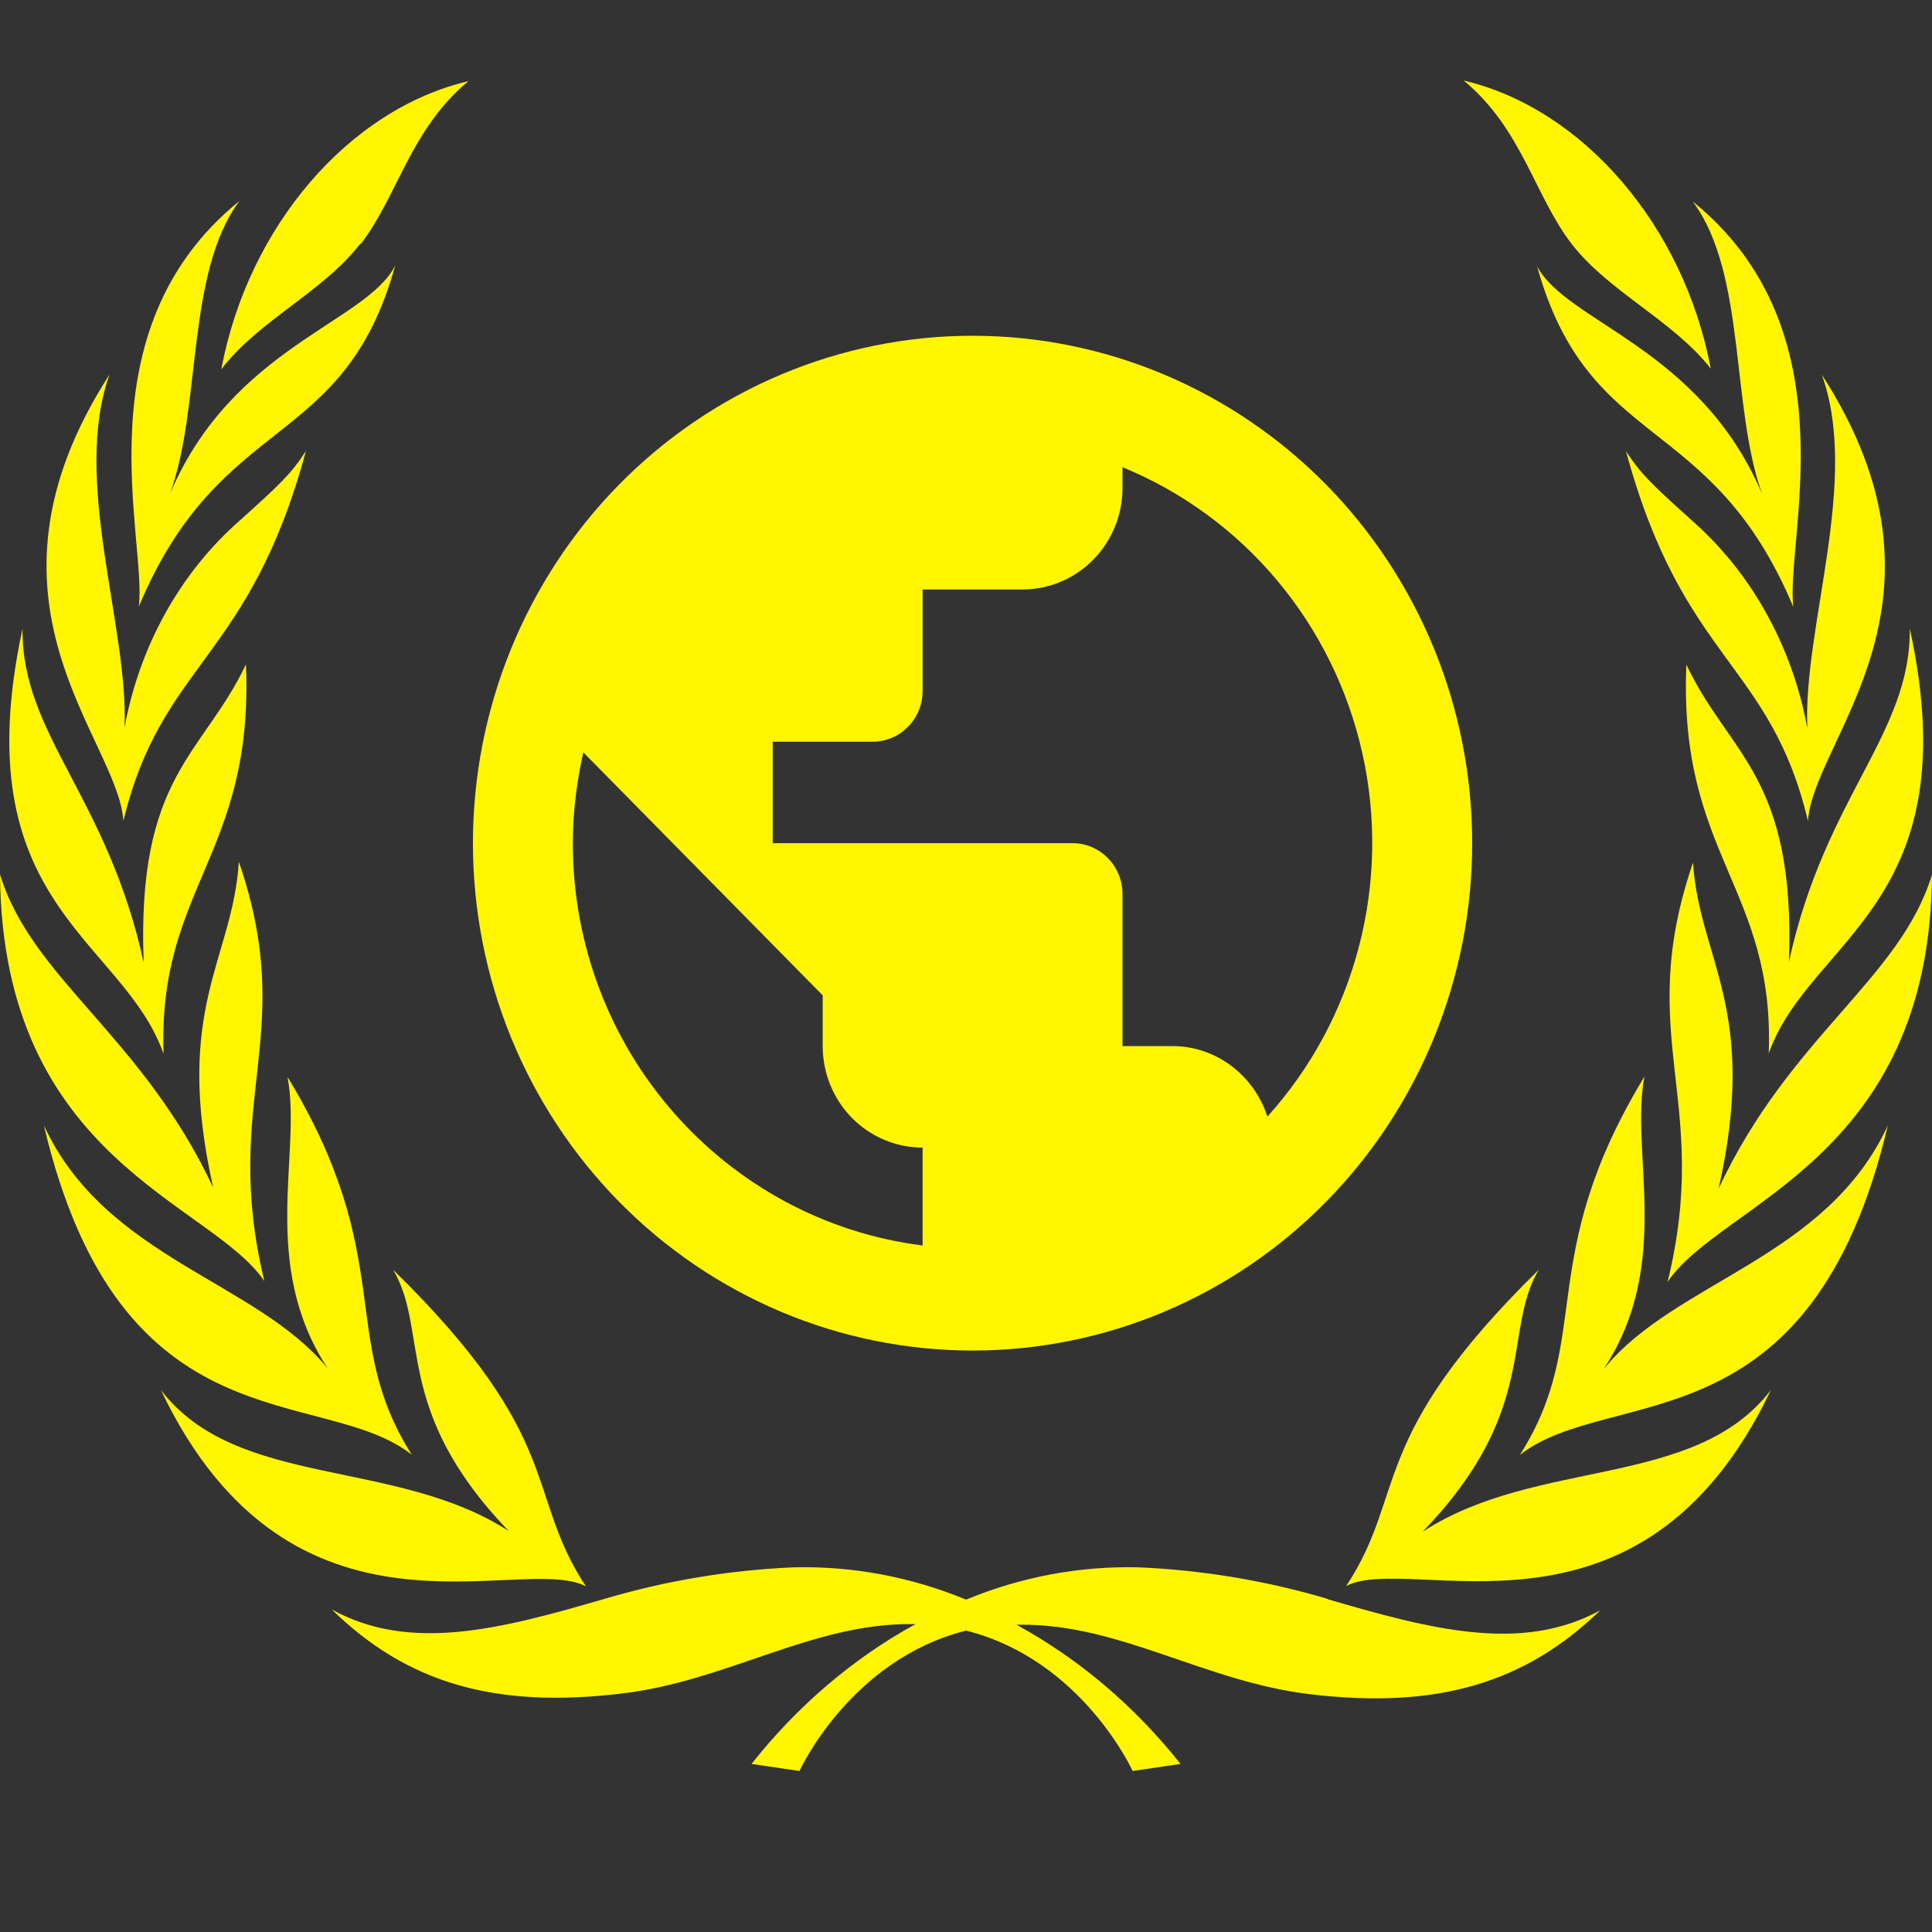 <svg width="24" height="24" viewBox="0 0 24 24" fill="none" xmlns="http://www.w3.org/2000/svg">
<rect x="0" y="0" width="24" height="24" fill="#333333" stroke="none"/>
<path fill-rule="evenodd" clip-rule="evenodd" d="M15.744 13.871C15.582 13.367 15.117 12.995 14.564 12.995H13.944V11.104C13.944 10.937 13.878 10.777 13.762 10.659C13.646 10.541 13.488 10.474 13.323 10.474H9.599V9.214H10.84C11.005 9.214 11.163 9.147 11.279 9.029C11.396 8.911 11.461 8.751 11.461 8.583V7.323H12.702C13.031 7.323 13.347 7.19 13.58 6.954C13.813 6.717 13.944 6.397 13.944 6.062V5.804C14.686 6.108 15.345 6.59 15.864 7.209C16.383 7.828 16.747 8.566 16.924 9.359C17.101 10.152 17.086 10.977 16.88 11.763C16.675 12.548 16.285 13.272 15.744 13.871ZM11.461 15.472C9.009 15.163 7.116 13.046 7.116 10.474C7.116 10.083 7.166 9.705 7.246 9.346L10.22 12.365V12.995C10.22 13.33 10.35 13.65 10.583 13.887C10.816 14.123 11.132 14.256 11.461 14.256V15.472ZM12.082 4.171C11.267 4.171 10.459 4.334 9.706 4.651C8.953 4.968 8.269 5.432 7.693 6.017C6.529 7.199 5.875 8.803 5.875 10.474C5.875 12.146 6.529 13.749 7.693 14.931C8.269 15.516 8.953 15.98 9.706 16.297C10.459 16.614 11.267 16.777 12.082 16.777C13.728 16.777 15.306 16.113 16.471 14.931C17.634 13.749 18.288 12.146 18.288 10.474C18.288 9.646 18.128 8.827 17.816 8.062C17.504 7.298 17.047 6.603 16.471 6.017C15.894 5.432 15.21 4.968 14.457 4.651C13.704 4.334 12.897 4.171 12.082 4.171Z" fill="#FFF600"/>
<path d="M19.519 3.024C19.979 3.624 20.782 3.978 21.252 4.58C20.915 2.8 19.662 1.348 18.182 1C18.905 1.597 19.061 2.426 19.519 3.024ZM1.724 7.536C2.744 5.1 4.266 5.616 4.91 3.297C4.553 4.008 2.886 4.308 2.112 6.133C2.506 5.049 2.308 3.39 2.975 2.496C0.982 4.109 1.83 6.717 1.724 7.536ZM3.571 13.376C3.754 14.323 3.214 15.693 4.071 17C3.185 15.912 1.309 15.634 0.545 13.979C1.497 18.027 3.997 17.191 5.115 18.071C4.191 16.614 4.947 15.646 3.571 13.376ZM3.284 15.915C2.738 13.655 3.711 12.872 2.967 10.705C2.89 11.927 2.147 12.522 2.648 14.752C1.764 12.865 0.396 12.159 0 10.862C0.027 14.41 2.627 14.937 3.284 15.915ZM7.276 19.702C6.511 18.539 7.038 17.883 4.884 15.774C5.338 16.544 4.869 17.512 6.319 19.018C4.9 18.105 2.944 18.496 1.999 17.268C3.621 20.672 6.469 19.283 7.276 19.705V19.702ZM17.68 19.02C19.13 17.512 18.66 16.538 19.115 15.773C16.965 17.883 17.488 18.54 16.723 19.702C17.53 19.279 20.378 20.667 21.998 17.268C21.056 18.498 19.098 18.105 17.68 19.023V19.02ZM19.928 16.997C20.782 15.691 20.245 14.32 20.428 13.373C19.052 15.643 19.808 16.611 18.881 18.073C20.005 17.194 22.495 18.027 23.451 13.981C22.687 15.634 20.814 15.912 19.928 17V16.997ZM16.493 19.862C15.726 19.635 14.938 19.504 14.143 19.47C13.412 19.452 12.685 19.588 12.001 19.871C11.316 19.588 10.589 19.452 9.859 19.47C9.064 19.504 8.275 19.635 7.508 19.862C6.214 20.239 5.097 20.531 4.122 19.994C5.056 20.907 6.145 21.227 7.72 21.038C9.03 20.884 10.09 20.164 11.325 20.175H11.373C10.597 20.601 9.904 21.192 9.336 21.912L9.931 22C9.931 22 10.559 20.618 12.001 20.256C13.443 20.618 14.07 22 14.07 22L14.665 21.912C14.096 21.195 13.404 20.607 12.627 20.183H12.678C13.912 20.172 14.97 20.893 16.28 21.047C17.855 21.233 18.945 20.909 19.88 20.003C18.905 20.537 17.787 20.244 16.493 19.866V19.862ZM3.055 8.254C2.522 9.377 1.694 9.634 1.785 11.959C1.335 9.892 0.266 9.128 0.28 7.81C-0.463 11.243 1.522 11.651 2.032 13.091C1.957 11.028 3.156 10.611 3.055 8.253M3.8 5.603C3.615 5.888 3.485 6.009 2.99 6.456C2.246 7.103 1.735 8.017 1.547 9.037C1.598 7.78 0.89 5.971 1.36 4.653C-0.464 7.48 1.465 9.172 1.533 10.197C2.007 8.227 3.094 8.211 3.8 5.604M22.45 9.038C22.261 8.019 21.751 7.106 21.009 6.458C20.514 6.011 20.384 5.889 20.199 5.605C20.904 8.216 21.992 8.227 22.459 10.198C22.528 9.174 24.457 7.481 22.631 4.654C23.107 5.972 22.399 7.78 22.451 9.04M23.999 10.868C23.602 12.166 22.235 12.87 21.35 14.763C21.851 12.529 21.112 11.933 21.031 10.716C20.288 12.886 21.269 13.666 20.715 15.926C21.373 14.938 23.973 14.411 24 10.863L23.999 10.868ZM20.949 8.255C20.847 10.614 22.048 11.03 21.972 13.086C22.482 11.649 24.472 11.24 23.724 7.807C23.738 9.123 22.669 9.895 22.223 11.948C22.306 9.635 21.478 9.379 20.948 8.255M4.481 3.032C4.942 2.432 5.098 1.606 5.819 1.008C4.339 1.355 3.082 2.809 2.749 4.588C3.213 3.979 4.017 3.626 4.477 3.025L4.481 3.032ZM19.093 3.304C19.737 5.624 21.259 5.108 22.278 7.542C22.172 6.724 23.021 4.115 21.028 2.503C21.695 3.399 21.498 5.055 21.891 6.139C21.114 4.308 19.451 4.008 19.088 3.297L19.093 3.304Z" fill="#FFF600"/>
</svg>
